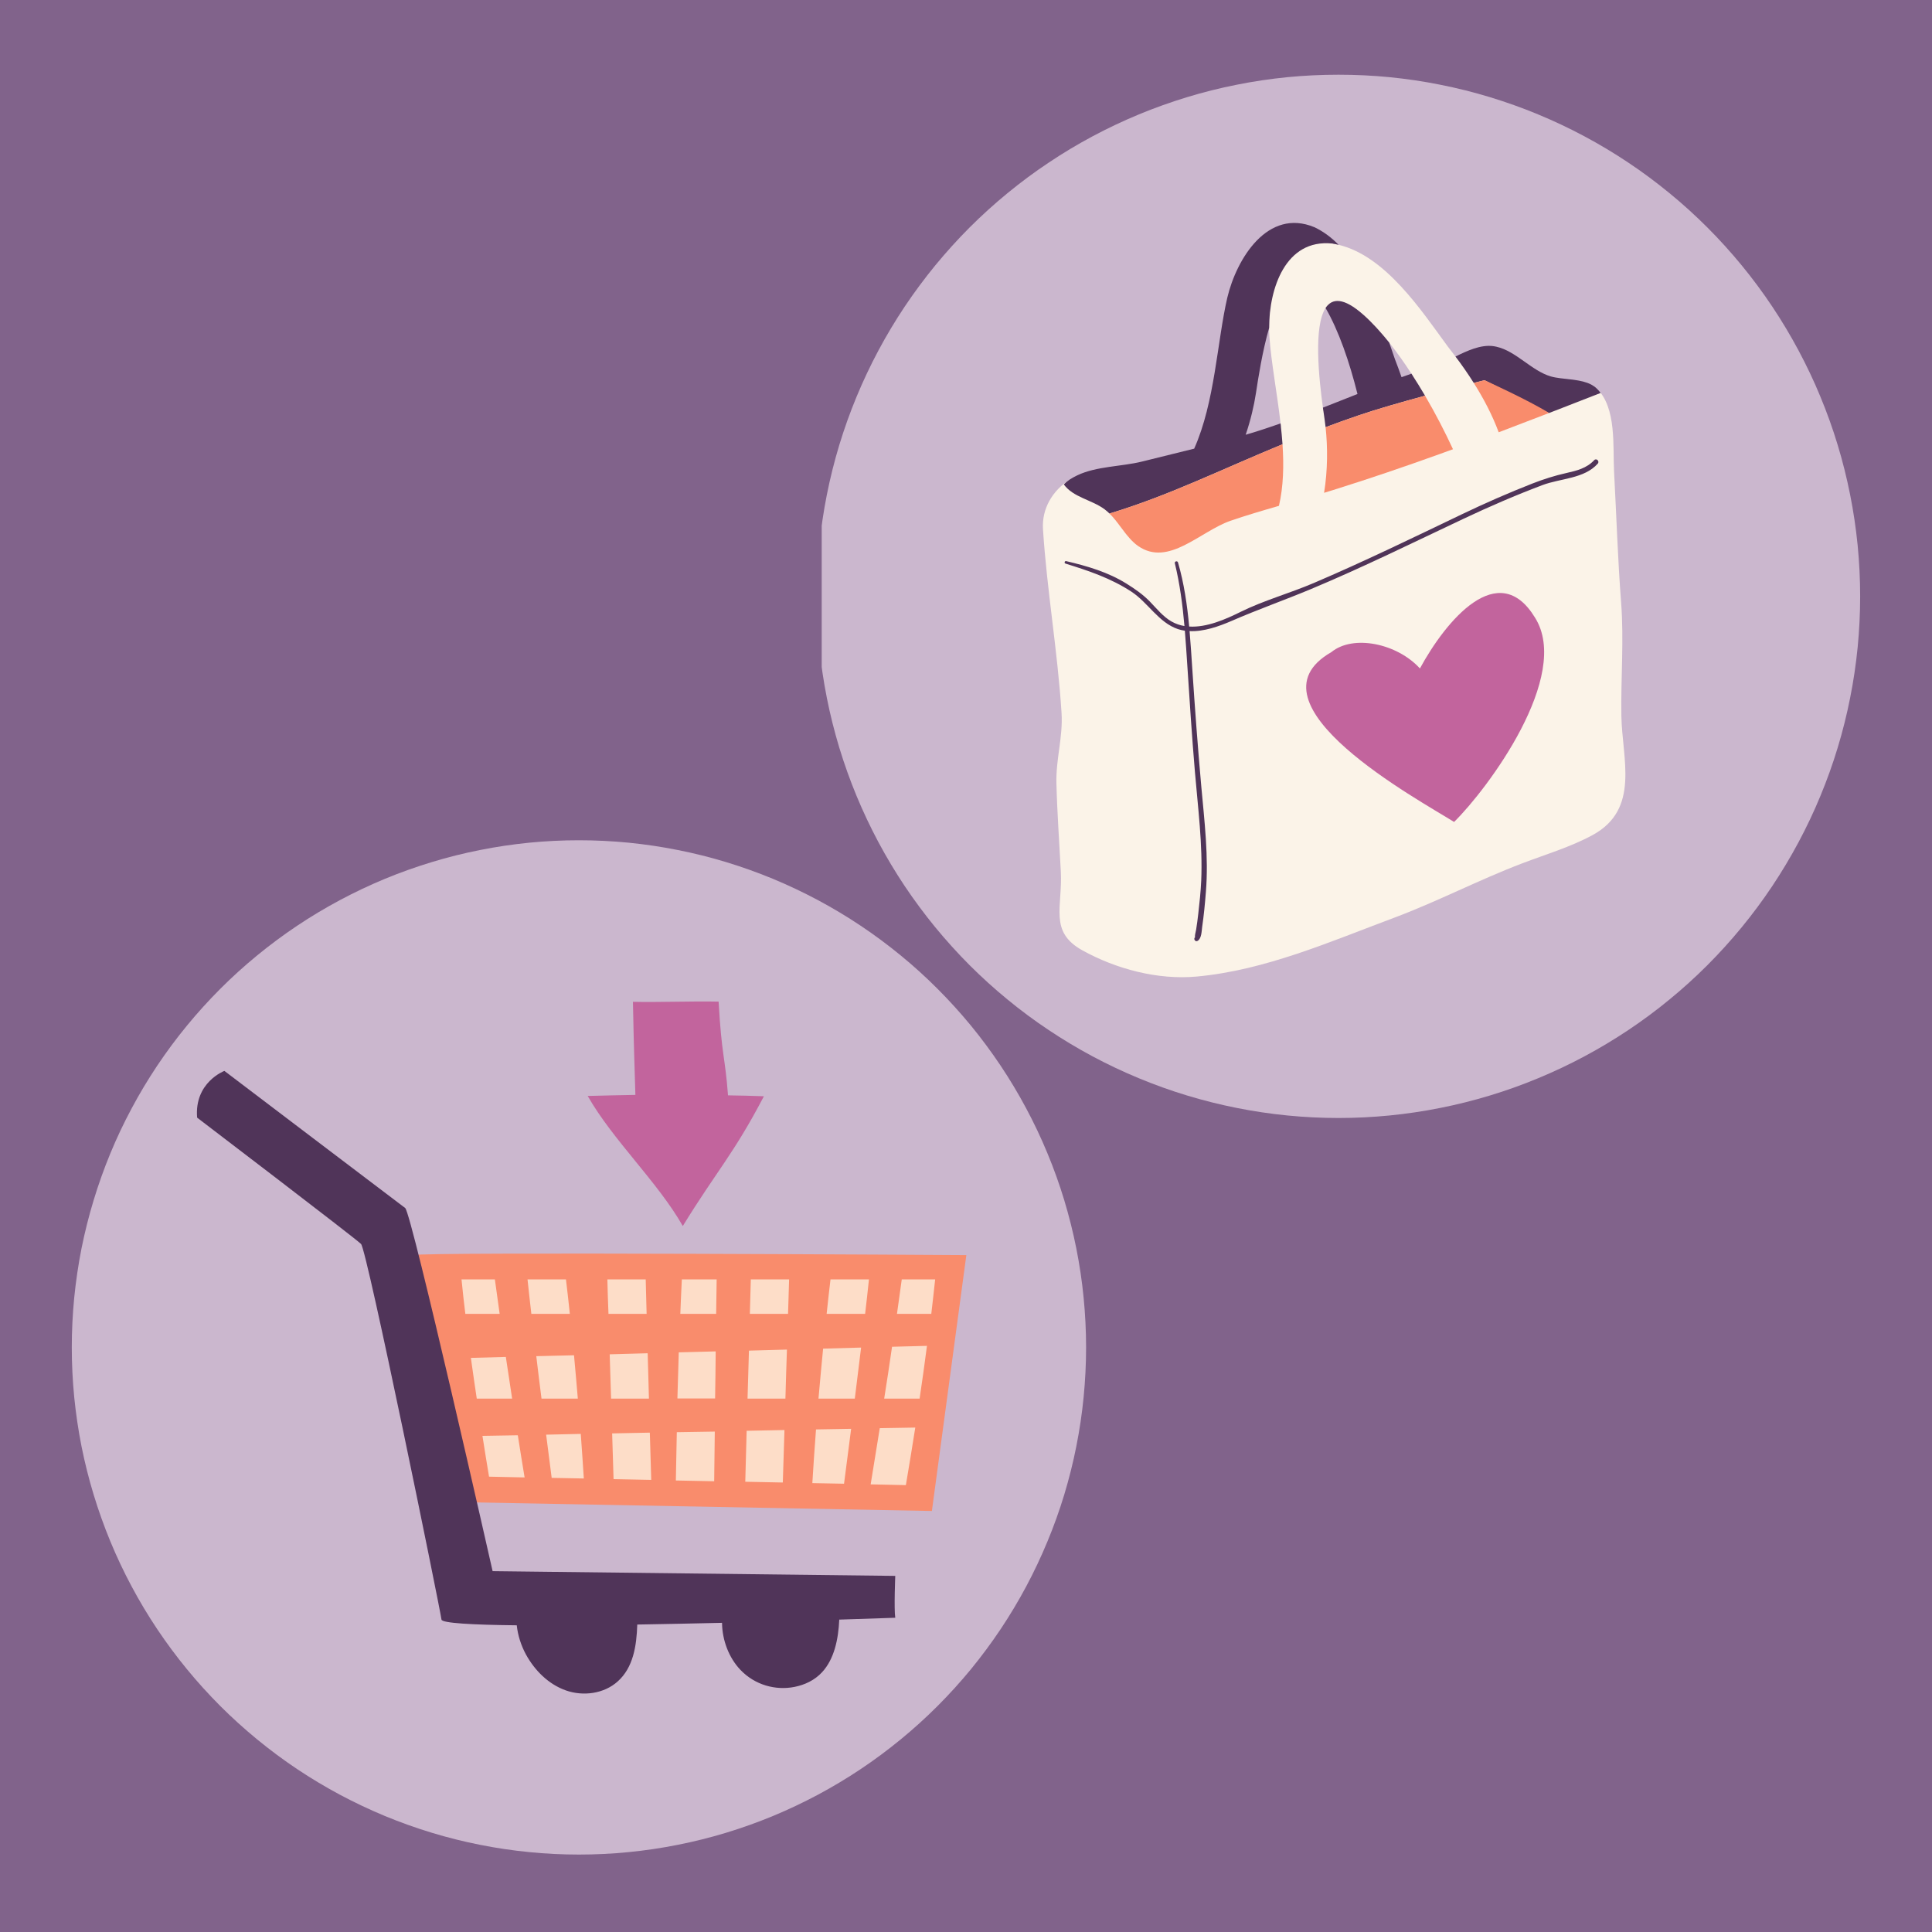 <svg xmlns="http://www.w3.org/2000/svg" xmlns:xlink="http://www.w3.org/1999/xlink" width="200" zoomAndPan="magnify" viewBox="0 0 150 150" height="200" preserveAspectRatio="xMidYMid meet" version="1.0"><defs><clipPath id="aa970dbdfd"><path d="M 63.797 5.801 L 144.422 5.801 L 144.422 86.801 L 63.797 86.801 Z M 63.797 5.801 " clip-rule="nonzero"/></clipPath><clipPath id="a6b4b986b1"><path d="M 5.574 65.238 L 84.324 65.238 L 84.324 143.988 L 5.574 143.988 Z M 5.574 65.238 " clip-rule="nonzero"/></clipPath><clipPath id="ebf87abf7d"><path d="M 32 97 L 75.055 97 L 75.055 118 L 32 118 Z M 32 97 " clip-rule="nonzero"/></clipPath><clipPath id="c32605dfbc"><path d="M 15.055 83 L 70 83 L 70 131.719 L 15.055 131.719 Z M 15.055 83 " clip-rule="nonzero"/></clipPath><clipPath id="8fc2258e5f"><path d="M 45 77.719 L 60 77.719 L 60 96 L 45 96 Z M 45 77.719 " clip-rule="nonzero"/></clipPath><clipPath id="afb9baa5fb"><path d="M 80.875 17 L 127 17 L 127 76 L 80.875 76 Z M 80.875 17 " clip-rule="nonzero"/></clipPath></defs><rect x="-15" width="180" fill="#ffffff" y="-15" height="180" fill-opacity="1"/><rect x="-15" width="180" fill="#ffffff" y="-15" height="180" fill-opacity="1"/><rect x="-15" width="180" fill="#81638b" y="-15" height="180" fill-opacity="1"/><g clip-path="url(#aa970dbdfd)"><path fill="#cbb7ce" d="M 63.422 46.301 C 63.422 47.625 63.484 48.949 63.617 50.27 C 63.746 51.59 63.941 52.898 64.199 54.199 C 64.457 55.5 64.781 56.785 65.164 58.055 C 65.551 59.324 65.996 60.57 66.504 61.797 C 67.012 63.023 67.578 64.219 68.203 65.391 C 68.828 66.559 69.508 67.695 70.246 68.801 C 70.984 69.902 71.773 70.965 72.613 71.992 C 73.457 73.016 74.344 74 75.281 74.938 C 76.219 75.875 77.203 76.766 78.227 77.605 C 79.254 78.449 80.316 79.238 81.422 79.973 C 82.523 80.711 83.66 81.391 84.828 82.016 C 86 82.641 87.195 83.207 88.422 83.715 C 89.648 84.223 90.895 84.672 92.164 85.055 C 93.434 85.441 94.719 85.762 96.02 86.02 C 97.32 86.281 98.629 86.473 99.949 86.605 C 101.27 86.734 102.594 86.801 103.922 86.801 C 105.246 86.801 106.57 86.734 107.891 86.605 C 109.211 86.473 110.52 86.281 111.82 86.02 C 113.121 85.762 114.406 85.441 115.676 85.055 C 116.945 84.672 118.195 84.223 119.418 83.715 C 120.645 83.207 121.844 82.641 123.012 82.016 C 124.184 81.391 125.316 80.711 126.422 79.973 C 127.523 79.238 128.59 78.449 129.613 77.605 C 130.641 76.766 131.621 75.875 132.559 74.938 C 133.496 74 134.387 73.016 135.227 71.992 C 136.07 70.965 136.859 69.902 137.594 68.801 C 138.332 67.695 139.012 66.559 139.637 65.391 C 140.262 64.219 140.832 63.023 141.336 61.797 C 141.844 60.57 142.293 59.324 142.676 58.055 C 143.062 56.785 143.383 55.5 143.641 54.199 C 143.902 52.898 144.094 51.59 144.227 50.27 C 144.355 48.949 144.422 47.625 144.422 46.301 C 144.422 44.973 144.355 43.648 144.227 42.328 C 144.094 41.008 143.902 39.699 143.641 38.398 C 143.383 37.098 143.062 35.812 142.676 34.543 C 142.293 33.273 141.844 32.027 141.336 30.801 C 140.832 29.574 140.262 28.379 139.637 27.207 C 139.012 26.039 138.332 24.902 137.594 23.797 C 136.859 22.695 136.07 21.633 135.227 20.605 C 134.387 19.582 133.496 18.598 132.559 17.66 C 131.621 16.723 130.641 15.832 129.613 14.992 C 128.59 14.152 127.523 13.359 126.422 12.625 C 125.316 11.887 124.184 11.207 123.012 10.582 C 121.844 9.957 120.645 9.391 119.418 8.883 C 118.195 8.375 116.945 7.93 115.676 7.543 C 114.406 7.156 113.121 6.836 111.82 6.578 C 110.52 6.316 109.211 6.125 107.891 5.992 C 106.57 5.863 105.246 5.801 103.922 5.801 C 102.594 5.801 101.27 5.863 99.949 5.992 C 98.629 6.125 97.32 6.316 96.02 6.578 C 94.719 6.836 93.434 7.156 92.164 7.543 C 90.895 7.93 89.648 8.375 88.422 8.883 C 87.195 9.391 86 9.957 84.828 10.582 C 83.66 11.207 82.523 11.887 81.422 12.625 C 80.316 13.359 79.254 14.152 78.227 14.992 C 77.203 15.832 76.219 16.723 75.281 17.66 C 74.344 18.598 73.457 19.582 72.613 20.605 C 71.773 21.633 70.984 22.695 70.246 23.797 C 69.508 24.902 68.828 26.039 68.203 27.207 C 67.578 28.379 67.012 29.574 66.504 30.801 C 65.996 32.027 65.551 33.273 65.164 34.543 C 64.781 35.812 64.457 37.098 64.199 38.398 C 63.941 39.699 63.746 41.008 63.617 42.328 C 63.484 43.648 63.422 44.973 63.422 46.301 Z M 63.422 46.301 " fill-opacity="1" fill-rule="nonzero"/></g><g clip-path="url(#a6b4b986b1)"><path fill="#cbb7ce" d="M 84.324 104.613 C 84.324 105.902 84.258 107.188 84.133 108.473 C 84.008 109.754 83.816 111.031 83.566 112.293 C 83.316 113.559 83 114.809 82.629 116.043 C 82.254 117.277 81.82 118.488 81.324 119.68 C 80.832 120.871 80.281 122.035 79.672 123.176 C 79.066 124.312 78.402 125.418 77.688 126.488 C 76.969 127.562 76.203 128.594 75.387 129.594 C 74.566 130.59 73.703 131.543 72.789 132.457 C 71.879 133.367 70.926 134.23 69.926 135.051 C 68.93 135.867 67.895 136.637 66.824 137.352 C 65.75 138.07 64.645 138.73 63.508 139.34 C 62.371 139.945 61.207 140.496 60.016 140.992 C 58.824 141.484 57.613 141.918 56.379 142.293 C 55.145 142.668 53.895 142.98 52.629 143.23 C 51.363 143.484 50.09 143.672 48.809 143.797 C 47.523 143.926 46.238 143.988 44.949 143.988 C 43.656 143.988 42.371 143.926 41.09 143.797 C 39.805 143.672 38.531 143.484 37.266 143.23 C 36 142.98 34.75 142.668 33.52 142.293 C 32.285 141.918 31.07 141.484 29.879 140.992 C 28.688 140.496 27.523 139.945 26.387 139.34 C 25.25 138.73 24.145 138.07 23.07 137.352 C 22 136.637 20.965 135.867 19.969 135.051 C 18.973 134.23 18.016 133.367 17.105 132.457 C 16.195 131.543 15.328 130.59 14.512 129.594 C 13.691 128.594 12.926 127.562 12.207 126.488 C 11.492 125.418 10.828 124.312 10.223 123.176 C 9.613 122.035 9.062 120.871 8.57 119.68 C 8.078 118.488 7.645 117.277 7.27 116.043 C 6.895 114.809 6.582 113.559 6.328 112.293 C 6.078 111.031 5.891 109.754 5.762 108.473 C 5.637 107.188 5.574 105.902 5.574 104.613 C 5.574 103.324 5.637 102.035 5.762 100.754 C 5.891 99.469 6.078 98.195 6.328 96.93 C 6.582 95.668 6.895 94.418 7.27 93.184 C 7.645 91.949 8.078 90.734 8.57 89.543 C 9.062 88.352 9.613 87.188 10.223 86.051 C 10.828 84.914 11.492 83.809 12.207 82.738 C 12.926 81.664 13.691 80.629 14.512 79.633 C 15.328 78.637 16.195 77.684 17.105 76.77 C 18.016 75.859 18.973 74.992 19.969 74.176 C 20.965 73.359 22 72.59 23.07 71.875 C 24.145 71.156 25.25 70.496 26.387 69.887 C 27.523 69.281 28.688 68.73 29.879 68.234 C 31.07 67.742 32.285 67.309 33.52 66.934 C 34.75 66.559 36 66.246 37.266 65.996 C 38.531 65.742 39.805 65.555 41.09 65.426 C 42.371 65.301 43.656 65.238 44.949 65.238 C 46.238 65.238 47.523 65.301 48.809 65.426 C 50.09 65.555 51.363 65.742 52.629 65.996 C 53.895 66.246 55.145 66.559 56.379 66.934 C 57.613 67.309 58.824 67.742 60.016 68.234 C 61.207 68.73 62.371 69.281 63.508 69.887 C 64.645 70.496 65.75 71.156 66.824 71.875 C 67.895 72.59 68.93 73.359 69.926 74.176 C 70.926 74.992 71.879 75.859 72.789 76.77 C 73.703 77.684 74.566 78.637 75.387 79.633 C 76.203 80.629 76.969 81.664 77.688 82.738 C 78.402 83.809 79.066 84.914 79.672 86.051 C 80.281 87.188 80.832 88.352 81.324 89.543 C 81.82 90.734 82.254 91.949 82.629 93.184 C 83 94.418 83.316 95.668 83.566 96.93 C 83.816 98.195 84.008 99.469 84.133 100.754 C 84.258 102.035 84.324 103.324 84.324 104.613 Z M 84.324 104.613 " fill-opacity="1" fill-rule="nonzero"/></g><g clip-path="url(#ebf87abf7d)"><path fill="#f98c6c" d="M 32.066 97.445 C 33.059 97.18 75.027 97.445 75.027 97.445 L 72.352 117.312 L 34.648 116.605 Z M 32.066 97.445 " fill-opacity="1" fill-rule="nonzero"/></g><g clip-path="url(#c32605dfbc)"><path fill="#503459" d="M 69.508 125.602 C 69.508 125.602 67.812 125.664 65.16 125.746 C 65.09 127.289 64.766 128.816 63.824 129.832 C 63.238 130.465 62.473 130.812 61.695 130.969 C 60.215 131.266 58.602 130.824 57.48 129.641 C 56.605 128.723 56.07 127.359 56.059 125.996 C 53.906 126.043 51.66 126.094 49.477 126.129 C 49.426 127.789 49.164 129.473 47.957 130.547 C 46.895 131.504 45.281 131.719 43.93 131.242 C 42.582 130.766 41.508 129.688 40.824 128.434 C 40.453 127.742 40.203 126.965 40.121 126.188 C 36.668 126.152 34.324 126.02 34.277 125.746 C 34.121 124.648 28.496 97.062 28.031 96.582 C 27.562 96.117 15.305 86.773 15.305 86.773 C 15.078 84.027 17.422 83.145 17.422 83.145 C 17.422 83.145 30.957 93.418 31.457 93.789 C 31.961 94.16 38.246 121.984 38.246 121.984 L 69.508 122.352 C 69.508 122.352 69.402 124.922 69.508 125.602 Z M 69.508 125.602 " fill-opacity="1" fill-rule="nonzero"/></g><path fill="#fdddc8" d="M 50.383 108.59 L 47.445 108.59 C 47.406 107.445 47.371 106.297 47.336 105.148 L 50.285 105.066 C 50.324 106.238 50.348 107.418 50.383 108.59 Z M 61.098 104.781 L 58.148 104.863 C 58.113 106.105 58.078 107.348 58.039 108.59 L 60.98 108.59 C 61.016 107.324 61.051 106.047 61.098 104.781 Z M 55.566 104.922 L 52.699 104.996 C 52.664 106.188 52.629 107.371 52.594 108.578 L 55.52 108.578 C 55.543 107.371 55.555 106.141 55.566 104.922 Z M 58.293 99.332 C 58.266 100.227 58.242 101.113 58.219 102.008 L 61.184 102.008 C 61.207 101.113 61.242 100.227 61.266 99.332 Z M 52.82 102.008 L 55.602 102.008 C 55.617 101.113 55.629 100.227 55.641 99.332 L 52.938 99.332 C 52.891 100.227 52.855 101.125 52.82 102.008 Z M 42.402 111.387 C 42.547 112.508 42.688 113.633 42.832 114.742 L 45.328 114.789 C 45.258 113.633 45.172 112.484 45.09 111.328 Z M 47.527 111.289 C 47.562 112.473 47.598 113.656 47.637 114.84 L 50.562 114.898 C 50.527 113.68 50.488 112.449 50.453 111.23 Z M 44.566 105.223 L 41.637 105.293 C 41.77 106.391 41.898 107.492 42.043 108.59 L 44.863 108.59 C 44.766 107.469 44.672 106.344 44.566 105.223 Z M 37.457 111.48 C 37.625 112.531 37.789 113.598 37.969 114.648 L 40.73 114.707 C 40.551 113.621 40.371 112.52 40.203 111.434 Z M 39.273 105.352 L 36.559 105.426 C 36.703 106.477 36.859 107.527 37.016 108.59 L 39.762 108.59 C 39.594 107.516 39.438 106.441 39.273 105.352 Z M 36.129 102.008 L 38.793 102.008 C 38.664 101.113 38.543 100.227 38.422 99.332 L 35.832 99.332 C 35.914 100.215 36.023 101.113 36.129 102.008 Z M 64.48 99.332 C 64.371 100.227 64.277 101.113 64.18 102.008 L 67.168 102.008 C 67.277 101.113 67.371 100.215 67.465 99.332 Z M 68.305 110.883 C 68.074 112.34 67.836 113.789 67.598 115.246 L 70.332 115.305 C 70.586 113.824 70.824 112.328 71.062 110.836 Z M 63.906 104.707 C 63.773 105.996 63.668 107.301 63.547 108.59 L 66.367 108.59 C 66.535 107.266 66.691 105.949 66.855 104.625 Z M 47.242 102.008 L 50.203 102.008 C 50.18 101.113 50.156 100.227 50.133 99.332 L 47.156 99.332 C 47.18 100.227 47.203 101.113 47.242 102.008 Z M 69.258 104.562 C 69.066 105.902 68.863 107.254 68.648 108.59 L 71.398 108.59 C 71.602 107.227 71.793 105.855 71.969 104.492 Z M 70.012 99.332 C 69.891 100.227 69.762 101.125 69.641 102.008 L 72.305 102.008 C 72.414 101.113 72.508 100.215 72.605 99.332 Z M 41.254 102.008 L 44.242 102.008 C 44.145 101.113 44.051 100.215 43.941 99.332 L 40.957 99.332 C 41.051 100.215 41.148 101.113 41.254 102.008 Z M 52.547 111.195 C 52.52 112.414 52.496 113.656 52.473 114.945 L 55.449 115.004 C 55.461 113.715 55.484 112.426 55.496 111.148 Z M 63.355 110.98 C 63.25 112.367 63.152 113.762 63.07 115.148 L 65.531 115.195 C 65.711 113.773 65.902 112.355 66.082 110.934 Z M 57.969 111.086 C 57.934 112.402 57.898 113.727 57.863 115.043 L 60.777 115.102 C 60.824 113.738 60.859 112.379 60.906 111.027 Z M 57.969 111.086 " fill-opacity="1" fill-rule="nonzero"/><g clip-path="url(#8fc2258e5f)"><path fill="#c2649d" d="M 59.309 85.113 C 56.953 89.617 55.699 90.824 53.012 95.188 C 51.051 91.746 47.586 88.531 45.629 85.09 C 46.871 85.055 48.102 85.031 49.332 85.008 C 49.258 82.402 49.223 81.891 49.141 77.781 C 51.16 77.828 53.777 77.719 55.793 77.766 C 56.035 82.055 56.285 81.914 56.523 85.043 C 57.457 85.055 58.375 85.078 59.309 85.113 Z M 59.309 85.113 " fill-opacity="1" fill-rule="nonzero"/></g><g clip-path="url(#afb9baa5fb)"><path fill="#fbf3e8" d="M 96.922 33.691 C 96.852 33.715 96.785 33.734 96.715 33.754 C 96.785 33.734 96.852 33.715 96.922 33.691 Z M 105.395 30.59 C 104.664 30.879 103.938 31.168 103.211 31.453 C 103.938 31.168 104.664 30.879 105.395 30.59 Z M 123.637 64.84 C 121.918 65.77 120.027 66.328 118.203 67.023 C 114.828 68.305 111.621 69.988 108.238 71.254 C 103.281 73.105 98.219 75.336 92.898 75.82 C 89.887 76.094 86.641 75.234 84.016 73.773 C 81.43 72.332 82.504 70.398 82.363 67.691 C 82.246 65.398 82.078 63.105 82.02 60.812 C 81.973 58.93 82.539 57.215 82.418 55.348 C 82.117 50.578 81.285 45.863 80.977 41.094 C 80.875 39.5 81.703 38.102 83.047 37.234 C 82.887 37.344 82.738 37.465 82.598 37.609 C 82.637 37.664 82.676 37.715 82.719 37.762 C 82.863 37.648 83.012 37.535 83.176 37.434 C 83.332 37.324 83.512 37.227 83.738 37.117 L 83.754 37.109 C 84.652 36.684 85.754 36.531 86.82 36.387 C 87.461 36.301 88.121 36.211 88.723 36.062 C 89.277 35.922 89.84 35.785 90.398 35.648 L 90.723 35.57 C 91.387 35.406 92.051 35.242 92.719 35.074 L 92.883 35.035 L 92.93 34.93 C 94.016 32.504 94.461 29.543 94.855 26.93 C 95.059 25.582 95.25 24.309 95.512 23.172 C 96.156 20.461 97.988 17.543 100.488 17.543 C 100.965 17.543 101.461 17.648 101.957 17.855 C 102.523 18.125 103.035 18.488 103.5 18.918 C 103.645 18.941 103.789 18.973 103.93 19.008 C 107.582 19.879 110.352 24.102 112.402 26.898 C 112.605 27.156 112.805 27.414 113.004 27.68 C 113.051 27.742 113.098 27.809 113.145 27.871 C 113.965 27.469 114.809 27.09 115.602 27.09 C 115.688 27.09 115.773 27.094 115.859 27.102 C 115.953 27.113 116.047 27.129 116.141 27.148 C 116.887 27.316 117.551 27.789 118.258 28.289 C 118.91 28.754 119.59 29.234 120.348 29.453 C 120.711 29.555 121.133 29.602 121.578 29.652 C 121.691 29.664 121.801 29.676 121.91 29.688 C 121.957 29.695 122.004 29.699 122.051 29.707 C 122.105 29.711 122.16 29.719 122.215 29.727 C 122.758 29.805 123.133 29.91 123.434 30.066 C 123.574 30.141 123.699 30.23 123.805 30.328 C 123.891 30.41 123.973 30.5 124.051 30.598 C 124.125 30.566 124.199 30.539 124.273 30.508 C 124.18 30.383 124.078 30.266 123.965 30.156 C 123.84 30.039 123.695 29.941 123.543 29.859 C 123.695 29.941 123.84 30.039 123.965 30.156 C 125.531 31.641 125.211 34.695 125.316 36.637 C 125.5 40.016 125.602 43.406 125.863 46.777 C 126.09 49.727 125.836 52.621 125.883 55.582 C 125.934 58.887 127.367 62.82 123.637 64.84 Z M 103.074 23.715 C 103.02 23.773 102.969 23.84 102.918 23.914 C 101.973 25.367 102.398 29.375 102.711 31.648 C 102.723 31.73 102.734 31.809 102.742 31.887 C 102.93 31.816 103.113 31.742 103.297 31.672 C 103.734 31.5 104.172 31.328 104.609 31.152 L 105.672 30.734 L 105.621 30.535 C 105.125 28.539 104.281 25.77 103.074 23.715 Z M 107.859 26.602 C 107.715 26.422 107.574 26.25 107.43 26.078 C 107.547 26.418 107.664 26.754 107.773 27.074 C 107.879 27.383 107.984 27.684 108.086 27.973 C 108.254 28.41 108.422 28.859 108.594 29.363 L 108.672 29.586 L 108.895 29.508 C 109.168 29.406 109.441 29.312 109.711 29.215 C 109.668 29.148 109.629 29.078 109.582 29.012 C 109.328 29.102 109.07 29.191 108.816 29.285 C 109.07 29.191 109.328 29.102 109.582 29.012 C 109.027 28.156 108.449 27.344 107.859 26.602 Z M 96.348 34.105 L 96.781 33.977 C 96.781 33.977 96.953 33.93 96.988 33.918 C 97.301 33.824 97.633 33.723 98 33.602 C 98.07 33.578 98.141 33.555 98.211 33.531 L 98.328 33.496 C 98.555 33.418 98.781 33.344 99.008 33.266 C 99.125 33.227 99.242 33.184 99.359 33.145 L 99.387 33.137 C 99.406 33.129 99.43 33.121 99.449 33.113 C 99.441 33.035 99.434 32.953 99.422 32.875 C 99.152 30.488 98.691 28.129 98.555 26.117 C 98.539 25.902 98.535 25.68 98.535 25.453 C 98.535 25.16 98.547 24.859 98.57 24.559 C 97.973 26.293 97.57 28.555 97.277 30.484 C 97.125 31.508 96.852 32.609 96.492 33.68 Z M 92.715 34.836 C 92.695 34.84 92.68 34.844 92.66 34.848 C 92.68 34.844 92.695 34.84 92.715 34.836 Z M 88.664 35.836 C 89.328 35.668 89.996 35.504 90.668 35.34 C 89.996 35.504 89.328 35.668 88.664 35.836 C 87.086 36.227 85.133 36.195 83.66 36.895 C 83.652 36.898 83.645 36.902 83.637 36.906 C 83.645 36.902 83.652 36.898 83.656 36.898 C 85.133 36.195 87.086 36.227 88.664 35.836 Z M 88.664 35.836 " fill-opacity="1" fill-rule="nonzero"/></g><path fill="#503459" d="M 105.848 24.434 C 106.52 25.027 107.195 25.77 107.859 26.602 C 108.016 27.051 108.164 27.484 108.305 27.895 C 108.484 28.352 108.652 28.816 108.816 29.285 C 109.07 29.191 109.328 29.102 109.582 29.012 C 109.945 29.57 110.301 30.145 110.641 30.723 C 108.816 31.219 106.832 31.785 105.469 32.254 C 104.582 32.555 103.734 32.863 102.918 33.168 C 102.895 32.957 102.867 32.75 102.84 32.551 C 102.805 32.301 102.758 31.992 102.711 31.648 C 102.879 31.582 103.043 31.52 103.211 31.453 C 103.938 31.168 104.664 30.879 105.395 30.59 C 104.773 28.102 103.941 25.68 102.918 23.914 C 103.426 23.133 104.324 23.086 105.848 24.434 Z M 115.258 29.52 L 120.266 32.066 C 120.266 32.066 121.641 31.539 124.273 30.508 C 124.18 30.383 124.078 30.266 123.965 30.16 C 123.84 30.039 123.695 29.941 123.543 29.859 C 123.164 29.66 122.711 29.562 122.246 29.496 C 122.191 29.488 122.137 29.48 122.082 29.473 C 122.031 29.469 121.984 29.461 121.938 29.457 C 121.387 29.391 120.844 29.352 120.41 29.227 C 118.914 28.793 117.711 27.262 116.191 26.922 C 116.09 26.898 115.988 26.879 115.883 26.867 C 114.938 26.766 113.961 27.211 113.004 27.68 C 113.5 28.34 113.977 29.023 114.422 29.73 C 114.945 29.598 115.258 29.52 115.258 29.52 Z M 85.762 39.543 C 85.898 39.645 86.027 39.762 86.152 39.883 C 86.148 39.879 86.145 39.875 86.141 39.871 C 90.723 38.488 94.664 36.52 99.574 34.492 C 99.535 33.953 99.484 33.414 99.422 32.875 C 99.387 32.887 99.348 32.902 99.309 32.914 C 99.184 32.957 99.059 33.004 98.934 33.043 C 98.707 33.121 98.48 33.199 98.254 33.273 C 98.145 33.309 98.039 33.344 97.93 33.379 C 97.594 33.488 97.258 33.594 96.922 33.691 C 96.852 33.715 96.785 33.734 96.715 33.754 C 97.094 32.633 97.359 31.52 97.512 30.52 C 97.676 29.434 98 27.309 98.535 25.453 C 98.535 22.402 99.801 18.543 103.43 18.906 C 103.598 18.934 103.766 18.969 103.93 19.008 C 103.375 18.441 102.754 17.973 102.051 17.641 C 98.43 16.133 96.004 20.078 95.285 23.121 C 94.496 26.535 94.328 31.227 92.715 34.836 C 92.695 34.84 92.68 34.844 92.66 34.848 C 91.996 35.016 91.332 35.18 90.668 35.34 C 89.996 35.504 89.328 35.668 88.664 35.836 C 87.086 36.227 85.133 36.195 83.656 36.898 C 83.652 36.898 83.645 36.902 83.637 36.906 C 83.43 37.008 83.23 37.113 83.047 37.234 C 82.887 37.344 82.738 37.465 82.598 37.609 C 83.301 38.609 84.777 38.805 85.762 39.543 Z M 86.289 40.023 C 86.242 39.977 86.199 39.93 86.152 39.883 C 86.199 39.93 86.242 39.977 86.289 40.023 Z M 123.773 35.727 C 123.191 36.355 122.41 36.547 121.605 36.727 C 120.699 36.93 119.848 37.203 118.98 37.539 C 117.113 38.27 115.273 39.078 113.465 39.945 C 109.66 41.77 105.863 43.617 101.98 45.273 C 100.133 46.062 98.117 46.617 96.324 47.504 C 95.168 48.078 93.691 48.73 92.328 48.645 C 92.172 46.965 91.93 45.289 91.461 43.672 C 91.414 43.512 91.172 43.578 91.215 43.738 C 91.605 45.336 91.816 46.965 91.961 48.605 C 91.613 48.547 91.273 48.434 90.953 48.25 C 90.305 47.883 89.789 47.234 89.273 46.703 C 88.727 46.145 88.117 45.723 87.453 45.309 C 86.02 44.418 84.414 43.949 82.781 43.566 C 82.656 43.535 82.605 43.719 82.727 43.758 C 84.535 44.32 86.254 44.895 87.848 45.941 C 89.137 46.789 89.953 48.336 91.457 48.844 C 91.633 48.902 91.812 48.941 91.992 48.969 C 92.066 49.852 92.121 50.738 92.18 51.621 C 92.359 54.387 92.539 57.156 92.773 59.922 C 93.008 62.719 93.383 65.57 93.262 68.383 C 93.223 69.234 93.133 70.086 93.035 70.934 C 92.988 71.348 92.934 71.766 92.867 72.176 C 92.844 72.316 92.707 72.809 92.809 72.746 C 92.617 72.863 92.793 73.168 92.984 73.047 C 93.297 72.859 93.293 72.273 93.336 71.965 C 93.469 71.062 93.555 70.152 93.625 69.246 C 93.848 66.52 93.512 63.754 93.266 61.039 C 92.996 58.012 92.77 54.977 92.57 51.941 C 92.504 50.965 92.445 49.984 92.359 49 C 93.465 49.051 94.641 48.629 95.594 48.219 C 97.629 47.332 99.727 46.594 101.777 45.738 C 105.801 44.055 109.711 42.125 113.652 40.266 C 115.648 39.324 117.691 38.441 119.762 37.66 C 121.152 37.137 123.004 37.172 124.047 36 C 124.215 35.816 123.945 35.543 123.773 35.727 Z M 123.773 35.727 " fill-opacity="1" fill-rule="nonzero"/><path fill="#f98c6c" d="M 99.574 34.492 C 99.684 36.141 99.648 37.77 99.297 39.273 C 98.035 39.637 96.777 40.008 95.535 40.434 C 93.18 41.25 90.723 44.035 88.363 42.391 C 88.355 42.383 88.344 42.375 88.332 42.367 C 88.285 42.332 88.238 42.297 88.191 42.262 C 88.168 42.242 88.145 42.223 88.121 42.203 C 88.09 42.172 88.059 42.145 88.023 42.117 C 88 42.094 87.977 42.07 87.953 42.047 C 87.922 42.02 87.895 41.992 87.863 41.961 C 87.84 41.938 87.816 41.914 87.793 41.887 C 87.766 41.855 87.738 41.828 87.711 41.797 C 87.688 41.77 87.664 41.746 87.645 41.719 C 87.613 41.688 87.586 41.652 87.559 41.621 C 87.539 41.594 87.516 41.57 87.496 41.547 C 87.465 41.508 87.434 41.465 87.398 41.426 C 87.387 41.406 87.371 41.391 87.355 41.371 C 87.191 41.16 87.031 40.941 86.867 40.727 C 86.852 40.703 86.832 40.68 86.816 40.656 C 86.785 40.621 86.758 40.586 86.73 40.547 C 86.711 40.523 86.691 40.496 86.668 40.469 C 86.641 40.438 86.617 40.402 86.59 40.367 C 86.566 40.34 86.543 40.312 86.52 40.289 C 86.492 40.254 86.469 40.223 86.441 40.191 C 86.414 40.164 86.391 40.137 86.363 40.105 C 86.34 40.078 86.312 40.051 86.289 40.023 C 86.238 39.973 86.191 39.922 86.141 39.871 C 90.723 38.488 94.664 36.52 99.574 34.492 Z M 115.258 29.52 C 115.258 29.52 114.945 29.598 114.422 29.73 C 115.188 30.941 115.859 32.219 116.359 33.562 C 117.66 33.07 118.965 32.57 120.266 32.066 C 118.664 31.059 115.258 29.52 115.258 29.52 Z M 105.469 32.254 C 104.582 32.555 103.734 32.863 102.918 33.168 C 103.086 34.711 103.086 36.512 102.801 38.262 C 103.043 38.191 103.285 38.117 103.527 38.039 C 106.27 37.18 108.992 36.254 111.699 35.281 C 112.07 35.148 112.438 35.012 112.809 34.879 C 112.195 33.547 111.457 32.117 110.641 30.723 C 108.816 31.219 106.832 31.785 105.469 32.254 Z M 105.469 32.254 " fill-opacity="1" fill-rule="nonzero"/><path fill="#c2649d" d="M 119.18 47.957 C 122.031 52.477 115.508 61.25 112.895 63.816 C 110.234 62.141 96.367 54.648 103.363 50.633 C 105.059 49.242 108.469 49.953 110.242 51.898 C 112.254 48.195 116.336 43.27 119.18 47.957 Z M 119.18 47.957 " fill-opacity="1" fill-rule="nonzero"/></svg>